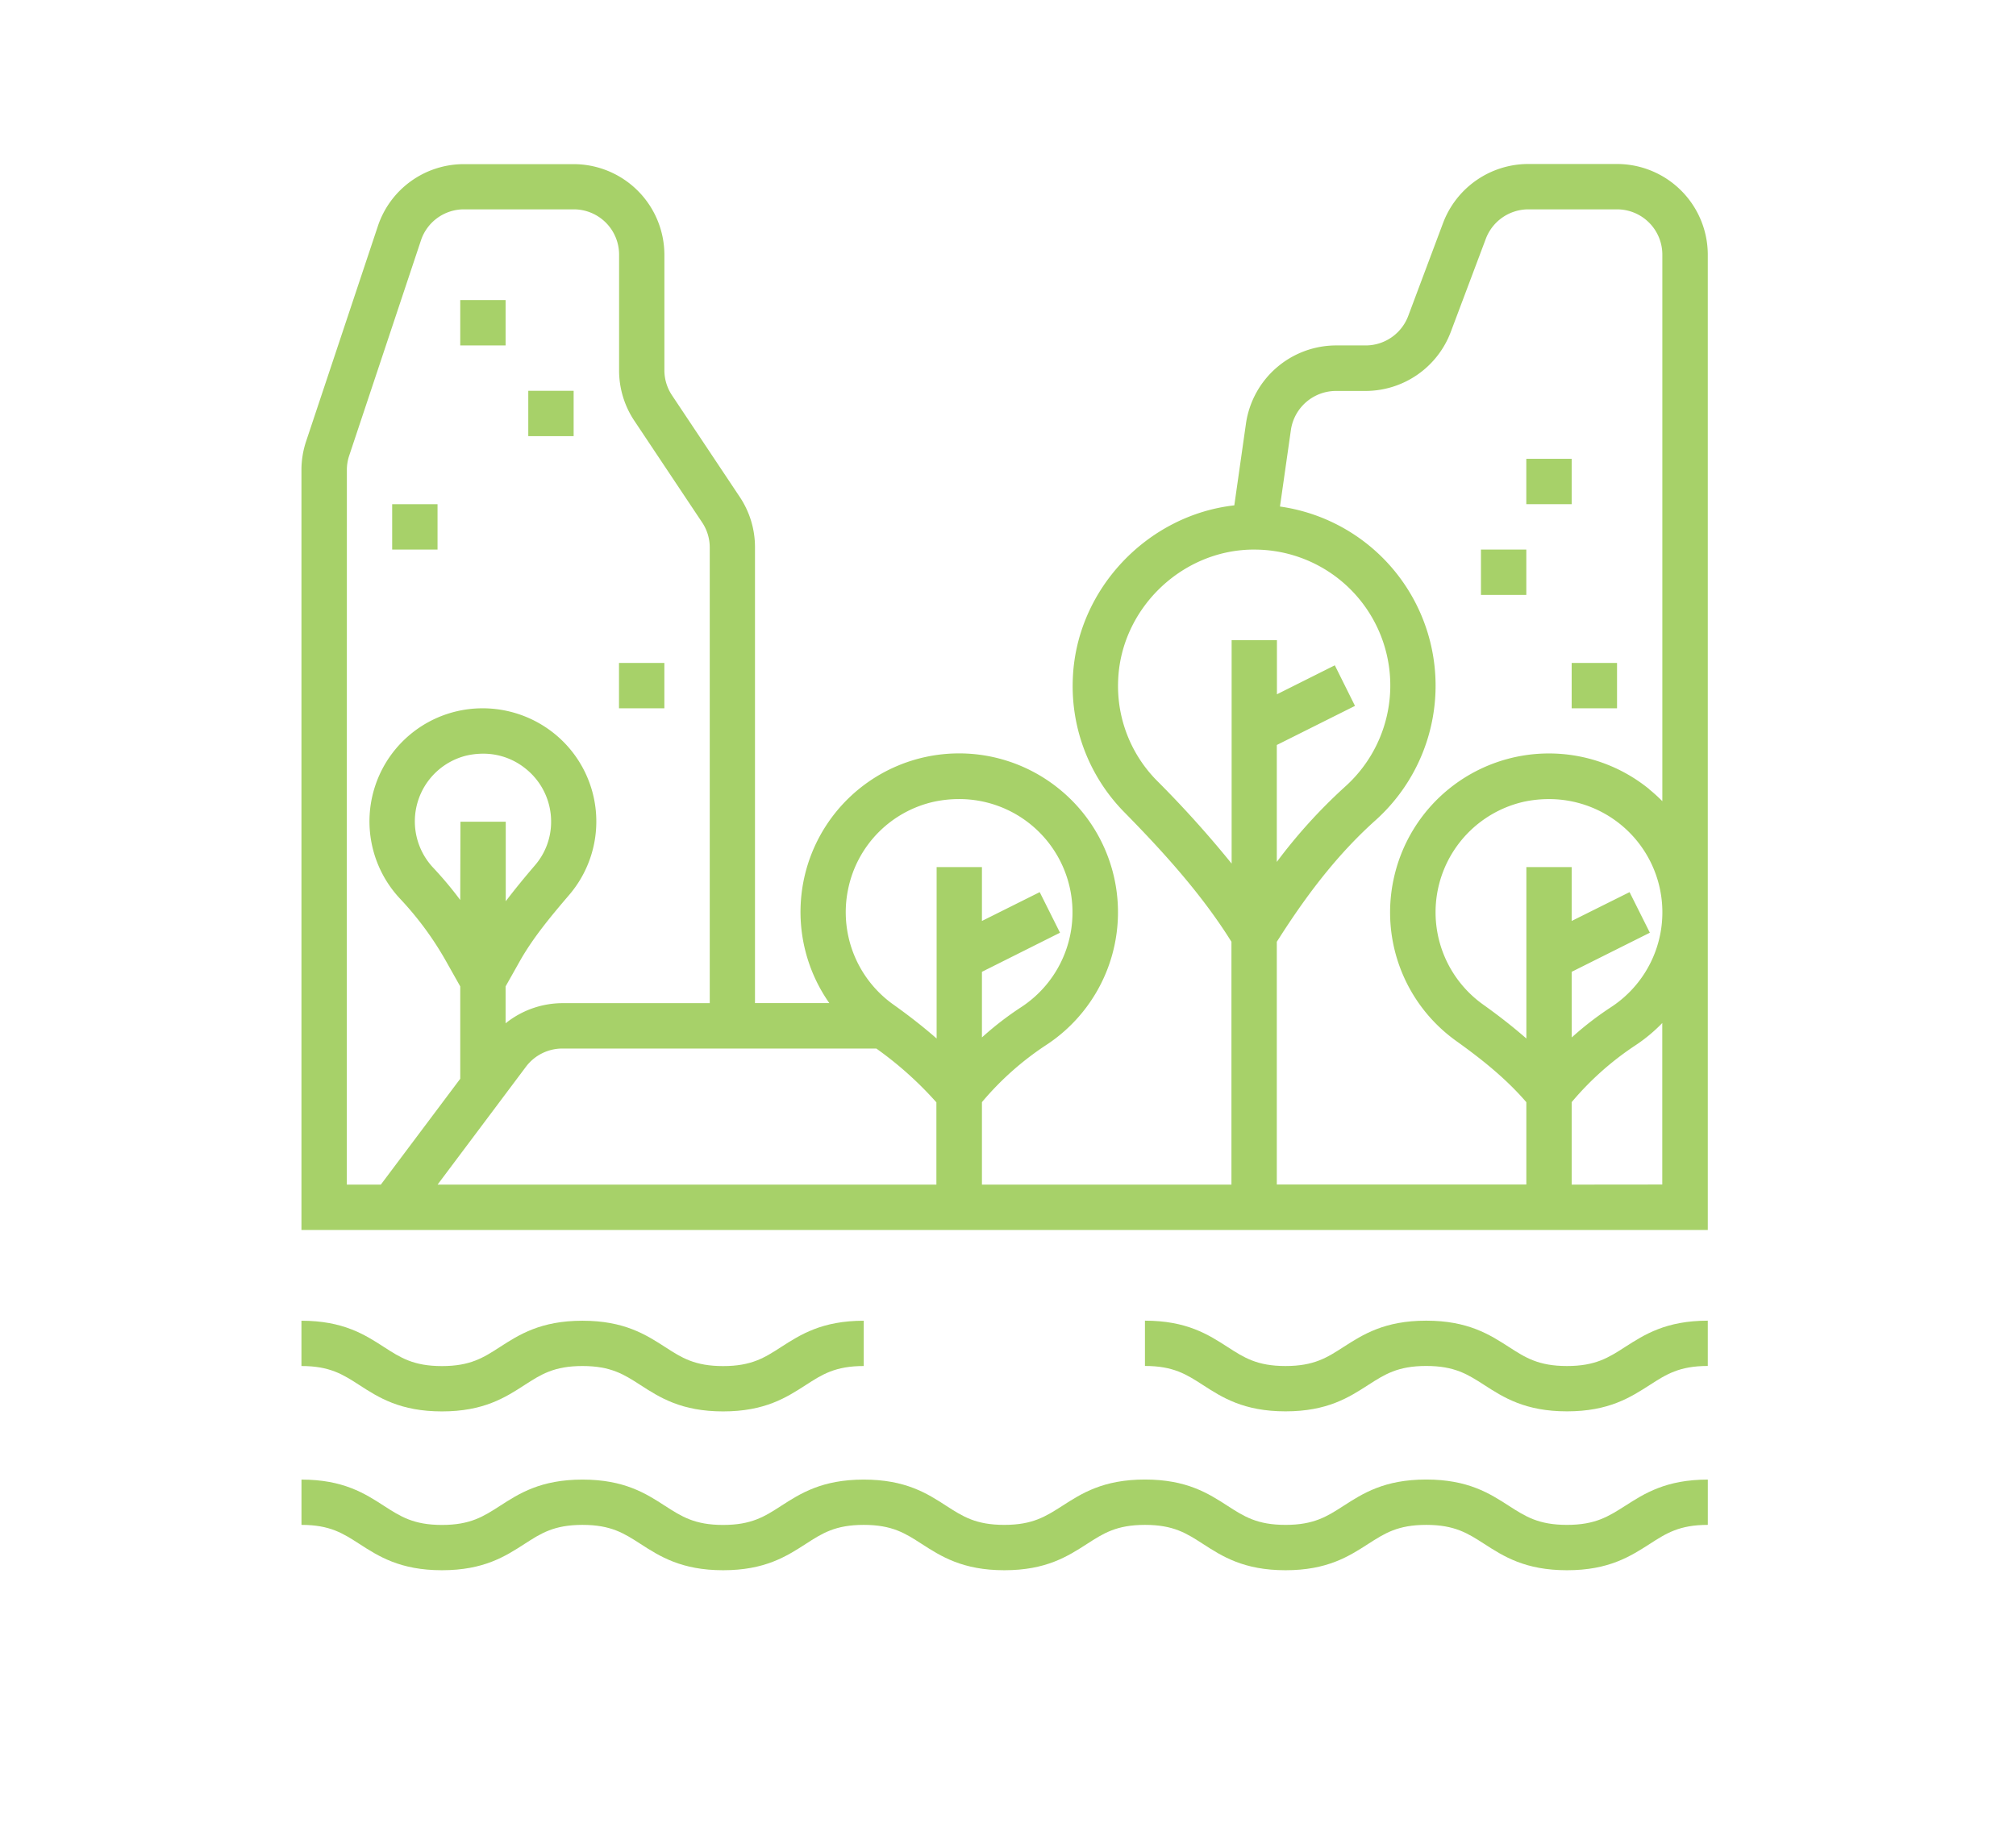 <svg xmlns="http://www.w3.org/2000/svg" viewBox="0 0 667.56 610.57"><defs><style>.cls-1{fill:#a7d169;}</style></defs><title>Artboard 4Asset 11</title><g id="Layer_1" data-name="Layer 1"><path class="cls-1" d="M535.46,54.31H506a30.19,30.19,0,0,0-28.14,19.5L466.3,104.65a15.06,15.06,0,0,1-14.06,9.75h-9.9a30.2,30.2,0,0,0-29.75,25.79l-3.87,27.17c-28.93,3.27-52.42,28-53.48,57.5a59.46,59.46,0,0,0,17.13,44.2c11.35,11.56,24.3,25.5,34.33,41.14l1.07,1.69v80.42H325.15V365a98.28,98.28,0,0,1,21-18.74,52.54,52.54,0,0,0,4.62-84.94,52.51,52.51,0,0,0-76.16,70.87H250V181.31a29.9,29.9,0,0,0-5-16.67l-22.47-33.71A14.94,14.94,0,0,1,220,122.6V84.36a30.08,30.08,0,0,0-30.05-30H153.61a30,30,0,0,0-28.49,20.54l-23.76,71.26a30,30,0,0,0-1.54,9.5V407.33H565.5v-323A30.08,30.08,0,0,0,535.46,54.31ZM383.09,258.53a44.53,44.53,0,0,1-12.84-33.13c.84-23.54,20.7-43,44.27-43.39h.76a45,45,0,0,1,30.07,78.56,174.78,174.78,0,0,0-22.56,24.87V246.72l25.89-12.95L442,220.33l-19.17,9.6V212h-15v74A352.53,352.53,0,0,0,383.09,258.53ZM152.4,298.06a121.79,121.79,0,0,0-8.94-10.68,22.43,22.43,0,0,1,10.95-37.14,24.61,24.61,0,0,1,5.54-.64,22.16,22.16,0,0,1,14,4.88,22.4,22.4,0,0,1,8.54,17.65,22,22,0,0,1-5.35,14.44c-3.35,3.91-6.59,7.84-9.67,11.9V272.13h-15Zm21.78,55.19a15.08,15.08,0,0,1,12-6h104a118,118,0,0,1,19.89,17.82v27.25H144.89Zm106.68-58.88a37.29,37.29,0,0,1,28.59-28.9,39.84,39.84,0,0,1,8.09-.84,37.51,37.51,0,0,1,20.47,69,104.51,104.51,0,0,0-12.86,9.94V321.84L351,308.89l-6.72-13.44L325.15,305V287.15h-15v56.78c-5-4.37-10-8.17-14.36-11.27A37.52,37.52,0,0,1,280.86,294.37Zm-166-138.76a14.74,14.74,0,0,1,.78-4.75l23.75-71.25a15,15,0,0,1,14.24-10.28H190a15,15,0,0,1,15,15V122.6A30,30,0,0,0,210,139.27L232.49,173a14.9,14.9,0,0,1,2.53,8.33V332.22H186.2a30.19,30.19,0,0,0-18.78,6.67V326.67l4.62-8.21c4.38-7.8,10.29-14.91,16.47-22.13a37.4,37.4,0,0,0-5.26-53.62,37.79,37.79,0,0,0-32.24-7.1,37.45,37.45,0,0,0-18.49,62.07,106.35,106.35,0,0,1,15.23,20.73l4.65,8.26v30.59l-26.29,35.05H114.84ZM520.43,321.84l25.89-12.95-6.72-13.44L520.43,305V287.15h-15v56.78c-5-4.37-10-8.17-14.35-11.27a37.53,37.53,0,0,1,13.68-67.18,39.69,39.69,0,0,1,8.09-.84,37.5,37.5,0,0,1,20.46,69,106,106,0,0,0-12.86,9.94Zm0,70.47V365a98.32,98.32,0,0,1,21-18.74,53.1,53.1,0,0,0,9-7.46v53.48Zm25.63-131a52.57,52.57,0,0,0-84.64,30.09,52.36,52.36,0,0,0,20.9,53.43c7.46,5.35,16,11.93,23.1,20.19v27.25H422.79V311.89l1.1-1.71c10.48-16.37,20.5-28.58,31.48-38.43a59.91,59.91,0,0,0-31.53-104l3.62-25.38a15.11,15.11,0,0,1,14.88-12.9h9.9a30.18,30.18,0,0,0,28.14-19.5L492,79.08A15.08,15.08,0,0,1,506,69.33h29.45a15,15,0,0,1,15,15v181A54.75,54.75,0,0,0,546.06,261.35Z"/><path class="cls-1" d="M518.88,452.39c-9.44,0-13.77-2.78-19.24-6.31-6.34-4.08-13.51-8.71-27.38-8.71s-21,4.63-27.37,8.71c-5.46,3.53-9.78,6.31-19.21,6.31s-13.74-2.78-19.2-6.31c-6.33-4.08-13.5-8.71-27.35-8.71v15c9.42,0,13.74,2.79,19.2,6.31,6.32,4.09,13.5,8.72,27.35,8.72s21-4.63,27.36-8.72c5.47-3.52,9.79-6.31,19.23-6.31s13.76,2.79,19.24,6.32c6.33,4.08,13.5,8.71,27.37,8.71s21-4.63,27.38-8.71c5.47-3.53,9.8-6.32,19.24-6.32v-15c-13.86,0-21,4.63-27.38,8.71C532.65,449.61,528.32,452.39,518.88,452.39Z"/><path class="cls-1" d="M146.34,467.42c13.85,0,21-4.63,27.34-8.72,5.46-3.53,9.77-6.31,19.2-6.31s13.75,2.79,19.21,6.31c6.33,4.08,13.5,8.72,27.36,8.72s21-4.63,27.35-8.72c5.46-3.53,9.78-6.31,19.21-6.31v-15c-13.86,0-21,4.63-27.36,8.71-5.46,3.53-9.77,6.31-19.2,6.31s-13.75-2.78-19.21-6.31c-6.34-4.08-13.52-8.71-27.37-8.71s-21,4.63-27.34,8.71c-5.46,3.53-9.78,6.31-19.19,6.31s-13.73-2.78-19.19-6.31c-6.32-4.08-13.49-8.71-27.33-8.71v15c9.41,0,13.73,2.79,19.18,6.31C125.33,462.79,132.49,467.42,146.34,467.42Z"/><path class="cls-1" d="M518.88,505c-9.44,0-13.77-2.79-19.24-6.31-6.34-4.09-13.51-8.71-27.38-8.71s-21,4.62-27.37,8.71c-5.46,3.52-9.78,6.31-19.21,6.31s-13.74-2.79-19.2-6.31c-6.33-4.09-13.5-8.71-27.35-8.71s-21,4.62-27.35,8.71C346.3,502.18,342,505,332.55,505s-13.74-2.79-19.21-6.31C307,494.57,299.84,490,286,490s-21,4.62-27.35,8.71c-5.46,3.53-9.78,6.31-19.21,6.31s-13.74-2.79-19.21-6.31c-6.32-4.09-13.5-8.71-27.35-8.71s-21,4.62-27.34,8.71c-5.46,3.52-9.78,6.31-19.19,6.31s-13.73-2.79-19.19-6.31c-6.32-4.09-13.49-8.71-27.33-8.71v15c9.41,0,13.73,2.79,19.18,6.31,6.33,4.09,13.49,8.71,27.34,8.71s21-4.62,27.34-8.71c5.46-3.53,9.77-6.31,19.2-6.31s13.75,2.79,19.21,6.31c6.33,4.08,13.5,8.71,27.36,8.71s21-4.62,27.35-8.71c5.46-3.53,9.78-6.31,19.21-6.31s13.74,2.79,19.2,6.31c6.34,4.08,13.5,8.71,27.36,8.71s21-4.62,27.36-8.71c5.47-3.53,9.79-6.31,19.22-6.31s13.73,2.79,19.19,6.31c6.31,4.09,13.49,8.71,27.34,8.71s21-4.62,27.36-8.71c5.47-3.52,9.79-6.31,19.23-6.31s13.76,2.79,19.24,6.32c6.33,4.08,13.5,8.7,27.37,8.7s21-4.62,27.38-8.7c5.47-3.53,9.8-6.32,19.24-6.32V490c-13.86,0-21,4.62-27.38,8.7C532.65,502.18,528.32,505,518.88,505Z"/><rect class="cls-1" x="520.43" y="219.55" width="15.02" height="15.02"/><rect class="cls-1" x="490.39" y="182" width="15.02" height="15.02"/><rect class="cls-1" x="505.41" y="151.95" width="15.02" height="15.02"/><rect class="cls-1" x="152.4" y="99.38" width="15.02" height="15.02"/><rect class="cls-1" x="174.93" y="129.42" width="15.02" height="15.02"/><rect class="cls-1" x="129.86" y="166.98" width="15.02" height="15.02"/><rect class="cls-1" x="204.97" y="219.55" width="15.02" height="15.02"/></g></svg>